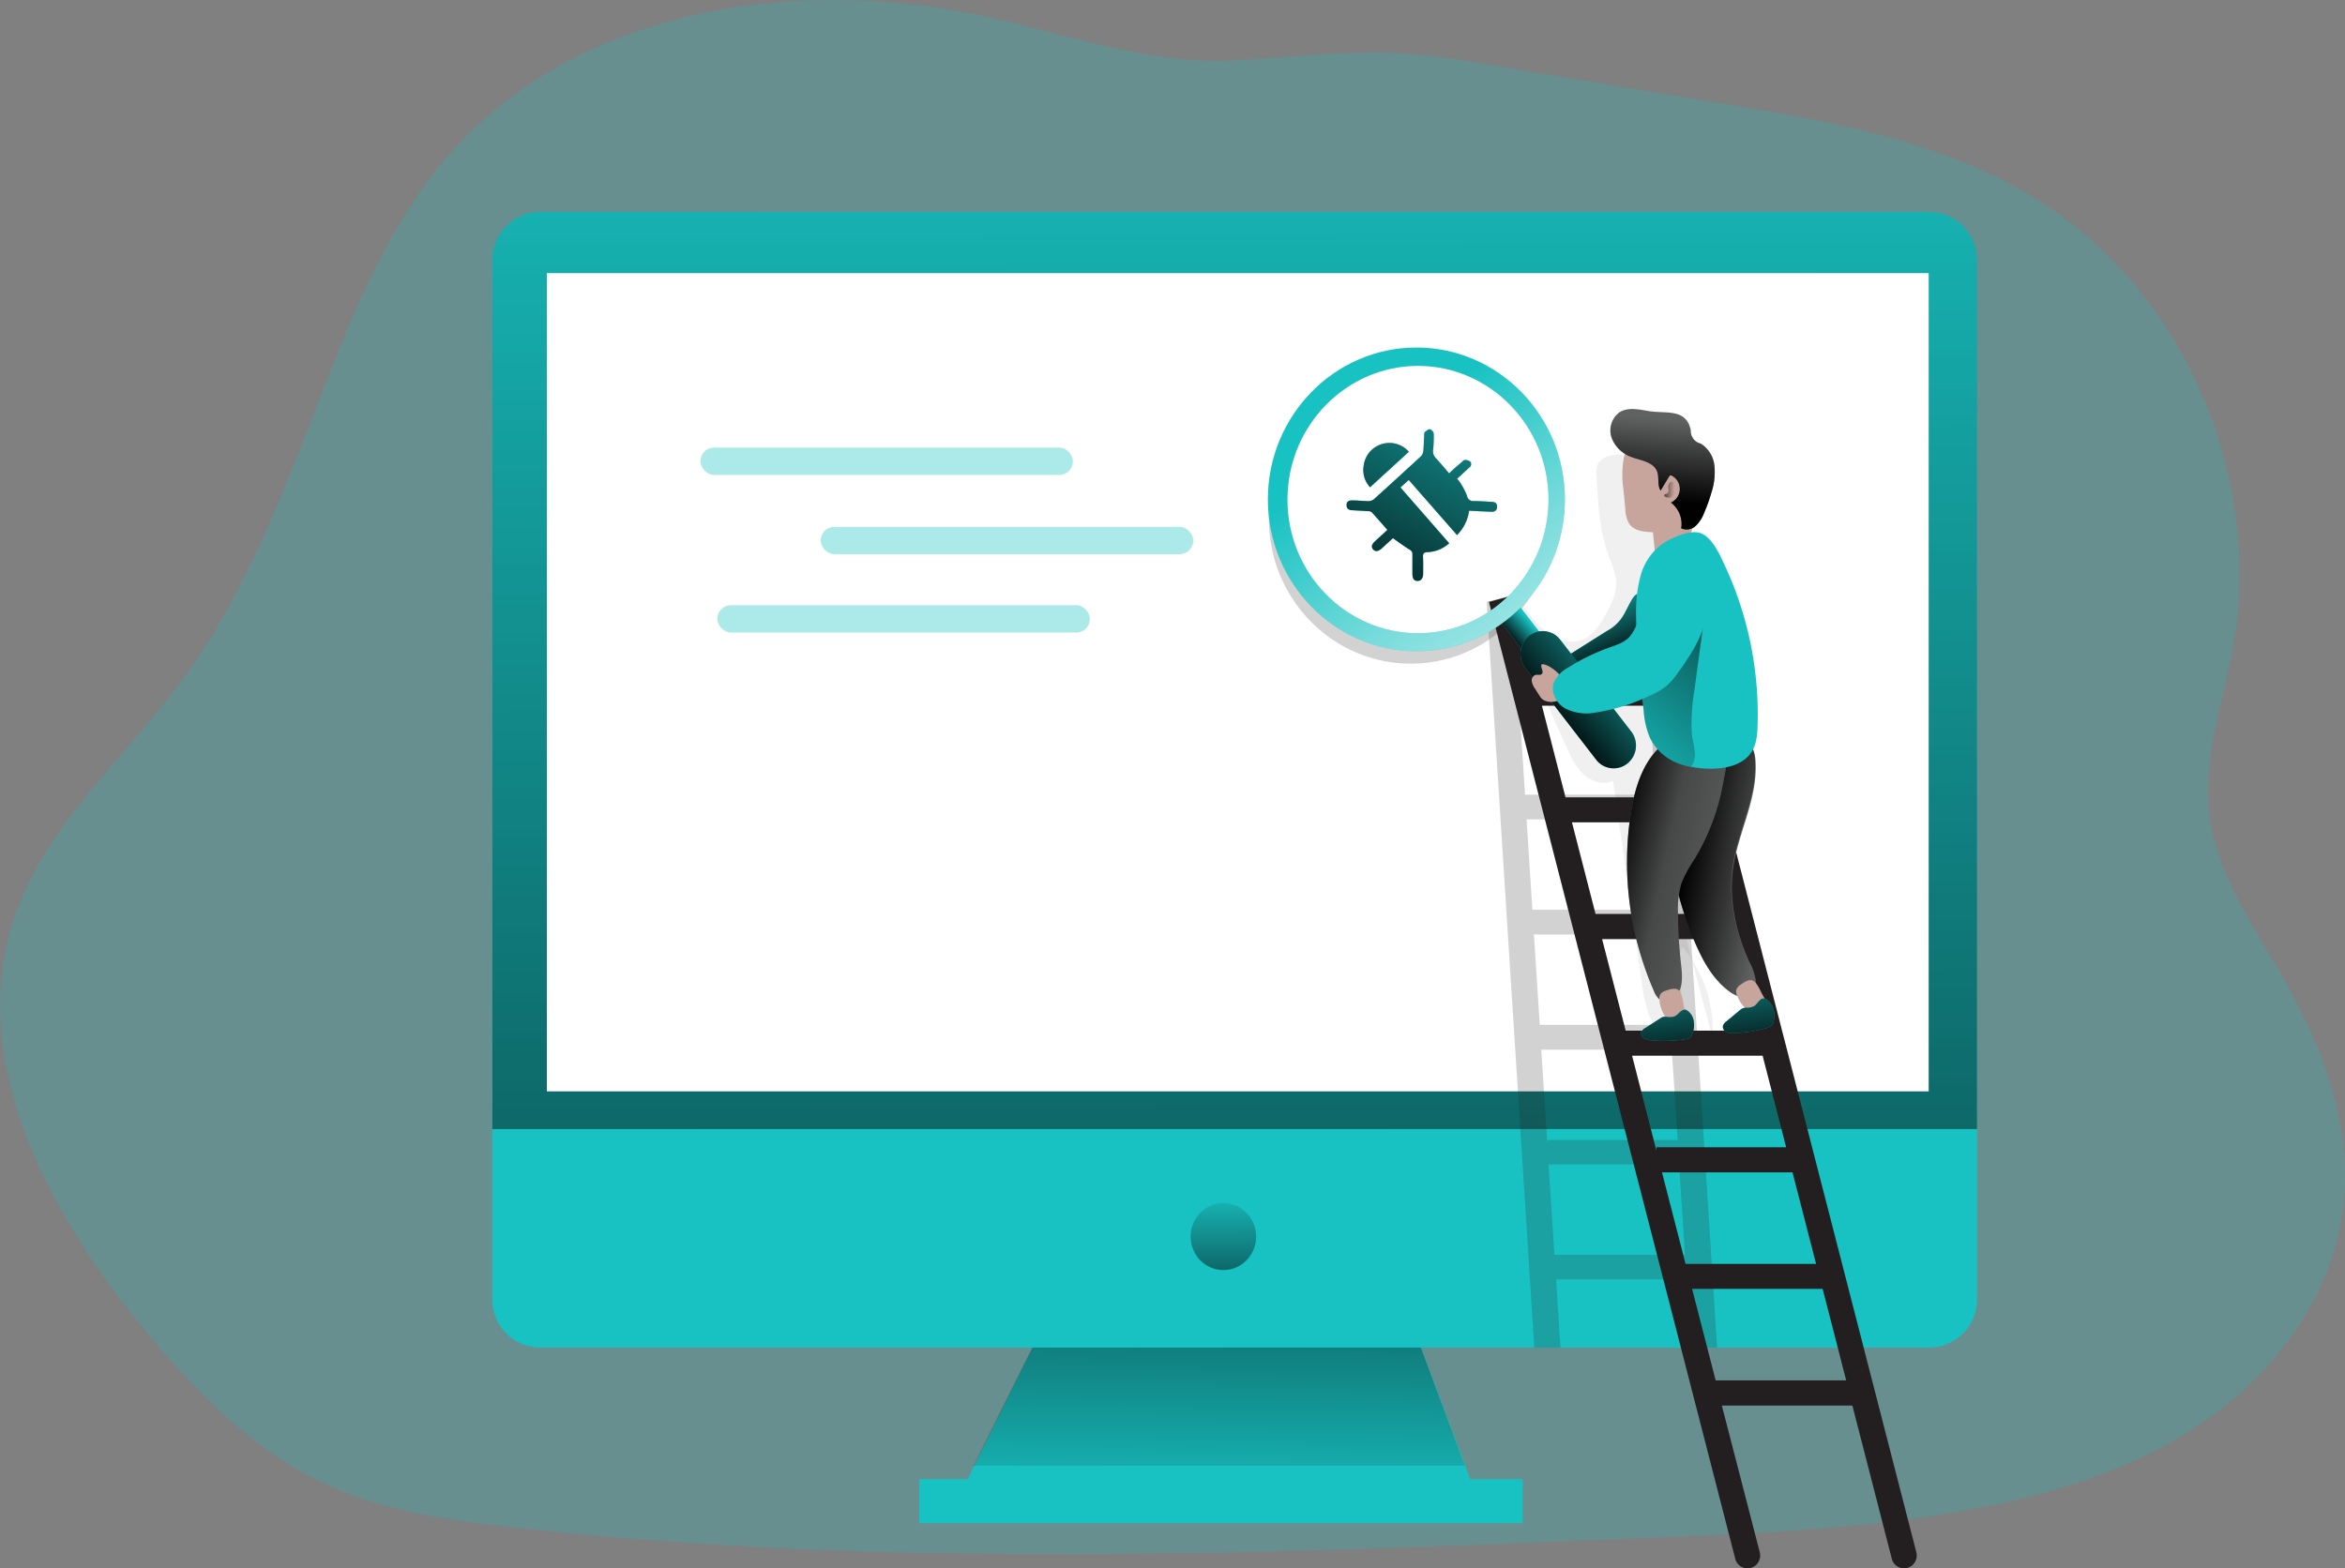 <svg id="Layer_1" data-name="Layer 1" xmlns="http://www.w3.org/2000/svg" xmlns:xlink="http://www.w3.org/1999/xlink" viewBox="0 0 556.91 372.56"><rect x="0" y="0" width="556.91" height="372.56" fill="#808080" stroke="none"/><defs><linearGradient id="linear-gradient" x1="289.35" y1="362.02" x2="290.8" y2="235.9" gradientUnits="userSpaceOnUse"><stop offset="0" stop-color="#010101" stop-opacity="0"/><stop offset="0.95" stop-color="#010101"/></linearGradient><linearGradient id="linear-gradient-2" x1="293.17" y1="0.57" x2="294.84" y2="618.77" xlink:href="#linear-gradient"/><linearGradient id="linear-gradient-3" x1="290.5" y1="281.91" x2="290.63" y2="326.89" xlink:href="#linear-gradient"/><linearGradient id="linear-gradient-4" x1="377.03" y1="142.55" x2="385.74" y2="162.36" xlink:href="#linear-gradient"/><linearGradient id="linear-gradient-5" x1="365.5" y1="153.2" x2="360.26" y2="157.87" xlink:href="#linear-gradient"/><linearGradient id="linear-gradient-6" x1="393.05" y1="154.73" x2="366.59" y2="177.13" xlink:href="#linear-gradient"/><linearGradient id="linear-gradient-7" x1="326.66" y1="108.3" x2="423.88" y2="242.67" gradientUnits="userSpaceOnUse"><stop offset="0" stop-color="#fff" stop-opacity="0"/><stop offset="0.13" stop-color="#fff" stop-opacity="0.23"/><stop offset="0.23" stop-color="#fff" stop-opacity="0.41"/><stop offset="0.35" stop-color="#fff" stop-opacity="0.59"/><stop offset="0.48" stop-color="#fff" stop-opacity="0.74"/><stop offset="0.6" stop-color="#fff" stop-opacity="0.85"/><stop offset="0.72" stop-color="#fff" stop-opacity="0.93"/><stop offset="0.84" stop-color="#fff" stop-opacity="0.98"/><stop offset="0.95" stop-color="#fff"/></linearGradient><linearGradient id="linear-gradient-8" x1="420.73" y1="210.31" x2="399.73" y2="206.62" xlink:href="#linear-gradient"/><linearGradient id="linear-gradient-9" x1="413.9" y1="212.71" x2="380.98" y2="205.44" gradientUnits="userSpaceOnUse"><stop offset="0" stop-color="#010101" stop-opacity="0"/><stop offset="0.55" stop-color="#010101" stop-opacity="0.26"/><stop offset="0.95" stop-color="#010101"/></linearGradient><linearGradient id="linear-gradient-10" x1="395.97" y1="103.3" x2="394.24" y2="123.52" xlink:href="#linear-gradient"/><linearGradient id="linear-gradient-11" x1="398.06" y1="120" x2="393.87" y2="119.82" xlink:href="#linear-gradient"/><linearGradient id="linear-gradient-12" x1="380.79" y1="187.64" x2="436.85" y2="125.12" xlink:href="#linear-gradient"/><linearGradient id="linear-gradient-13" x1="393.7" y1="225.65" x2="398.03" y2="260.72" xlink:href="#linear-gradient"/><linearGradient id="linear-gradient-14" x1="412.88" y1="223.21" x2="417.21" y2="258.32" xlink:href="#linear-gradient"/><linearGradient id="linear-gradient-15" x1="358.64" y1="82.15" x2="319.33" y2="161.78" xlink:href="#linear-gradient"/><linearGradient id="linear-gradient-16" x1="347.18" y1="76.61" x2="308.05" y2="155.85" xlink:href="#linear-gradient"/></defs><title>Bug FIxing (fix)</title><path d="M234.74,7.63C189.52-2.28,137.09,5.45,106.53,41,93.41,56.2,85.35,75.22,78,94.08c-9.53,24.35-18.49,49.38-33.82,70.41-14,19.27-33.47,35.39-40.73,58.24-10.69,33.67,8.72,69.4,31,96.48,12,14.53,25.39,28.44,42.2,36.5,14.3,6.84,30.24,9.07,45.94,10.8,90.16,9.95,181.17,6.14,271.78,2.33,25.49-1.07,51.09-2.16,76.15-7,19.76-3.84,39.45-10.21,55.76-22.25s28.92-30.42,30.8-50.9c1.68-18.36-5.22-36.49-14.3-52.41C535.5,223.54,526.55,211,525,196.4c-1.41-13.19,3.42-26.13,5.75-39.18,7.16-40.06-11.58-83.67-45.28-105.35-22.69-14.59-49.95-19.29-76.41-23.68L346.33,17.78c-18.59-3.09-34-.87-52.36.23C273.78,19.21,254.22,11.9,234.74,7.63Z" transform="translate(-0.4 -3.66)" fill="#19c2c2" opacity="0.24" style="isolation:isolate"/><polygon points="350.33 354.46 228.29 354.46 249.58 311.32 334.18 311.32 350.33 354.46" fill="#19c2c2"/><polygon points="347.87 348.18 231.15 348.18 249.58 311.32 334.18 311.32 347.87 348.18" fill="url(#linear-gradient)"/><rect x="218.31" y="351.35" width="143.3" height="10.45" fill="#19c2c2"/><path d="M469.9,65.55V312.26a11.38,11.38,0,0,1-11.28,11.49h-330a11.4,11.4,0,0,1-11.3-11.49V65.55A11.46,11.46,0,0,1,128.62,54h330A11.44,11.44,0,0,1,469.9,65.55Z" transform="translate(-0.4 -3.66)" fill="#19c2c2"/><path d="M469.91,65.55V271.86H117.33V65.55A11.43,11.43,0,0,1,128.62,54h330A11.43,11.43,0,0,1,469.91,65.55Z" transform="translate(-0.4 -3.66)" fill="url(#linear-gradient-2)"/><rect x="129.87" y="64.88" width="328.17" height="194.36" fill="#fff"/><path d="M368.41,134c-3.21,15.59-16.74,27.3-32.94,27.3-18.64,0-33.73-15.43-33.73-34.46a34.83,34.83,0,0,1,2.65-13.44,35.23,35.23,0,0,0-.73,7.17c0,19,15.09,34.46,33.7,34.46A33.68,33.68,0,0,0,368.41,134Z" transform="translate(-0.4 -3.66)" fill="#231f20" opacity="0.2"/><ellipse cx="290.54" cy="293.73" rx="7.78" ry="7.96" fill="url(#linear-gradient-3)"/><path d="M396.79,145.06l-6.13,1.54,1.2,18.51h-31l-1.29-20.05-6.11,1.54,11.31,177.15H371l-1.05-16.17h31L402,323.75h6.19ZM361.2,171h31l1.38,21.43h-31Zm1.74,27.3h31l1.38,21.46h-31Zm1.75,27.33h31l1.38,21.47h-31Zm3.18,49.6L366.43,253h31l1.39,21.43H368Zm1.69,26.5-1.39-21.46h31l1.38,21.46Z" transform="translate(-0.4 -3.66)" fill="#231f20" opacity="0.2"/><path d="M407.1,250.22a30.87,30.87,0,0,0-7.25-21.79c-1,3.62-.19,7.45-.16,11.2s-1,8-4.26,9.77c-3.53-2.58-4.43-7.46-5.06-11.84q-3.44-24.21-6.89-48.42c-2.31,1.12-5.16.17-7.05-1.6s-3-4.2-4.07-6.57c-4.81-10.6-9.7-21.57-10.07-33.24,1.81,2.48,3.68,5,6.23,6.68s6,2.3,8.62.77a12.1,12.1,0,0,0,3.89-4.4c1.81-2.95,3.54-6.26,3.12-9.72a22.61,22.61,0,0,0-1.6-5.07c-2.31-6.16-2.66-12.88-3-19.47a5.28,5.28,0,0,1,.36-2.74,4.07,4.07,0,0,1,2.42-1.74,11.13,11.13,0,0,1,13.48,6.68c1.12,3.13.81,6.57,1,9.89.68,9.88,6.15,18.75,8.07,28.46,1.51,7.62.78,15.49.05,23.23l-4.28,45.52" transform="translate(-0.4 -3.66)" fill="#231f20" opacity="0.07"/><path d="M354,146.63,412.5,373.92a3,3,0,0,0,3.67,2.2h0a3.09,3.09,0,0,0,2.15-3.76l-9-34.82h31l9.36,36.38a3,3,0,0,0,3.67,2.2h0a3.09,3.09,0,0,0,2.15-3.76l-58.49-227.3-5.81,1.57,4.82,18.75h-31l-5.23-20.32ZM395.1,282.14h31l5.6,21.75h-31ZM388,254.43h31l5.59,21.75H393.78V277Zm-7.12-27.7h31l5.6,21.75h-31ZM373.72,199h31l5.6,21.75h-31Zm-7.13-27.7h31l5.6,21.75h-31Zm72.26,160.26h-31l-5.6-21.75h31Z" transform="translate(-0.4 -3.66)" fill="#231f20"/><path d="M386.43,148.92a10.11,10.11,0,0,1-4.47,4.66l-8.25,5.2a2.34,2.34,0,0,0-.87.81,2.26,2.26,0,0,0,.26,1.86,12.19,12.19,0,0,0,1.76,3.06,3.91,3.91,0,0,0,3.05,1.48,5.91,5.91,0,0,0,2.82-1.24l9.39-6.36a4.81,4.81,0,0,0,1.68-1.58,4.46,4.46,0,0,0,.42-1.84,18.65,18.65,0,0,0-1.26-8.59C389.14,142.38,387.73,146.66,386.43,148.92Z" transform="translate(-0.4 -3.66)" fill="#19c2c2"/><path d="M386.43,148.92a10.11,10.11,0,0,1-4.47,4.66l-8.25,5.2a2.34,2.34,0,0,0-.87.81,2.26,2.26,0,0,0,.26,1.86,12.19,12.19,0,0,0,1.76,3.06,3.91,3.91,0,0,0,3.05,1.48,5.91,5.91,0,0,0,2.82-1.24l9.39-6.36a4.81,4.81,0,0,0,1.68-1.58,4.46,4.46,0,0,0,.42-1.84,18.65,18.65,0,0,0-1.26-8.59C389.14,142.38,387.73,146.66,386.43,148.92Z" transform="translate(-0.4 -3.66)" fill="url(#linear-gradient-4)"/><path d="M369.8,163.38h0a2.86,2.86,0,0,1-4.08-.48L356.49,151a3,3,0,0,1,.48-4.17h0a2.85,2.85,0,0,1,4.07.49l9.23,11.93A3,3,0,0,1,369.8,163.38Z" transform="translate(-0.4 -3.66)" fill="#19c2c2"/><path d="M369.8,163.38h0a2.86,2.86,0,0,1-4.08-.48L356.49,151a3,3,0,0,1,.48-4.17h0a2.85,2.85,0,0,1,4.07.49l9.23,11.93A3,3,0,0,1,369.8,163.38Z" transform="translate(-0.4 -3.66)" fill="url(#linear-gradient-5)"/><path d="M386.91,185h0a5.21,5.21,0,0,1-7.43-.88l-16.84-21.79a5.5,5.5,0,0,1,.87-7.6h0a5.22,5.22,0,0,1,7.43.89l16.84,21.78A5.48,5.48,0,0,1,386.91,185Z" transform="translate(-0.4 -3.66)" fill="#19c2c2"/><path d="M386.91,185h0a5.21,5.21,0,0,1-7.43-.88l-16.84-21.79a5.5,5.5,0,0,1,.87-7.6h0a5.22,5.22,0,0,1,7.43.89l16.84,21.78A5.48,5.48,0,0,1,386.91,185Z" transform="translate(-0.4 -3.66)" fill="url(#linear-gradient-6)"/><path d="M336.78,86.21c-19.44,0-35.28,16.18-35.28,36.07s15.84,36.08,35.28,36.08,35.27-16.18,35.27-36.08S356.23,86.21,336.78,86.21Zm.38,67.86c-17.12,0-31-14.24-31-31.74s13.92-31.75,31-31.75,31,14.25,31,31.75S354.27,154.07,337.16,154.07Z" transform="translate(-0.4 -3.66)" fill="#19c2c2"/><path d="M336.78,86.21c-19.44,0-35.28,16.18-35.28,36.07s15.84,36.08,35.28,36.08,35.27-16.18,35.27-36.08S356.23,86.21,336.78,86.21Zm.38,67.86c-17.12,0-31-14.24-31-31.74s13.92-31.75,31-31.75,31,14.25,31,31.75S354.27,154.07,337.16,154.07Z" transform="translate(-0.4 -3.66)" fill="url(#linear-gradient-7)"/><path d="M412.08,209.31c-1.25,7.8.56,15.87,3.86,23a12.72,12.72,0,0,1,1.41,4.1,3.79,3.79,0,0,1-1.66,3.75c-1.51.81-3.37,0-4.74-1.08-4-3-6.43-7.72-8.33-12.41a87.81,87.81,0,0,1-6.08-24.8,30.48,30.48,0,0,1,.62-11.39,25.46,25.46,0,0,1,4.59-8.37,14,14,0,0,1,4.06-3.78,8.29,8.29,0,0,1,8.2.44c3,1.85,3.37,4,3.35,7.32C417.32,194.26,413.34,201.4,412.08,209.31Z" transform="translate(-0.4 -3.66)" fill="#606161"/><path d="M411.94,209.1c-1.26,7.8.56,15.87,3.86,23a12.59,12.59,0,0,1,1.41,4.09,3.79,3.79,0,0,1-1.66,3.75c-1.51.81-3.37,0-4.74-1.08-4-3-6.43-7.72-8.34-12.41a88.07,88.07,0,0,1-6.07-24.79,30.26,30.26,0,0,1,.62-11.39,25.41,25.41,0,0,1,4.59-8.38,14.18,14.18,0,0,1,4.06-3.78,8.32,8.32,0,0,1,8.2.44c3,1.86,3.37,4,3.35,7.33C417.18,194,413.2,201.19,411.94,209.1Z" transform="translate(-0.4 -3.66)" fill="url(#linear-gradient-8)"/><path d="M402.84,207.73a28.88,28.88,0,0,0-3.16,5.87,21.89,21.89,0,0,0-.78,6.91,113.75,113.75,0,0,0,.68,11.82c.25,2.22.55,4.58-.29,6.6s-3.34,3.37-4.93,2a5.47,5.47,0,0,1-1.24-2,76.44,76.44,0,0,1-5.56-41.17c.67-4.63,1.8-9.29,4.19-13.14s6.23-6.83,10.44-7c2.26-.09,6.08.78,7.56,2.93s.47,5.89,0,8.47A53.35,53.35,0,0,1,402.84,207.73Z" transform="translate(-0.4 -3.66)" fill="#606161"/><path d="M402.84,207.73a28.88,28.88,0,0,0-3.16,5.87,21.89,21.89,0,0,0-.78,6.91,113.75,113.75,0,0,0,.68,11.82c.25,2.22.55,4.58-.29,6.6s-3.34,3.37-4.93,2a5.47,5.47,0,0,1-1.24-2,76.44,76.44,0,0,1-5.56-41.17c.67-4.63,1.8-9.29,4.19-13.14s6.23-6.83,10.44-7c2.26-.09,6.08.78,7.56,2.93s.47,5.89,0,8.47A53.35,53.35,0,0,1,402.84,207.73Z" transform="translate(-0.4 -3.66)" fill="url(#linear-gradient-9)"/><path d="M366.54,161.44c-.42.69.62,1.75,0,2.33-.35.36-.95.1-1.44.2a1.37,1.37,0,0,0-.92,1.5,4.18,4.18,0,0,0,.76,1.76l1.1,1.72a3.35,3.35,0,0,0,.54.7,2.58,2.58,0,0,0,.79.48,4.11,4.11,0,0,0,3.67-.39,2.06,2.06,0,0,0,.6-.54,2,2,0,0,0,.33-.7,5.59,5.59,0,0,0-1.26-4.63C369.9,162.94,367.84,161.34,366.54,161.44Z" transform="translate(-0.4 -3.66)" fill="#c8a59c"/><path d="M386.09,112.2a22.56,22.56,0,0,0-.15,7.65l.47,4.88a6.86,6.86,0,0,0,.91,3.35c1.19,1.73,3.57,1.94,5.63,2l.4,4.05a3.68,3.68,0,0,0,.38,1.54,2.66,2.66,0,0,0,2.82,1c3-.55,4.7-3.73,5.54-6.69a28.77,28.77,0,0,0,.61-12.85,14.89,14.89,0,0,0-3.88-8.23C394.51,104.76,387.61,106.22,386.09,112.2Z" transform="translate(-0.4 -3.66)" fill="#c8a59c"/><path d="M391.94,101.3c-2.36-.39-5-1-7,.34a5.35,5.35,0,0,0-1.75,6.14,7.83,7.83,0,0,0,4.83,4.5c2.21.79,5,1.12,5.91,3.33.57,1.46,0,3.27.85,4.58l2-3.31a.57.57,0,0,1,.27-.28.52.52,0,0,1,.43.08,3.55,3.55,0,0,1-.25,6.36,6.39,6.39,0,0,1,2.44,6.12,3.17,3.17,0,0,0,3.45-.59,8.44,8.44,0,0,0,2-3.13,37.52,37.52,0,0,0,1.7-4.73,15.53,15.53,0,0,0,.74-6.4,7.06,7.06,0,0,0-3.27-5.29,3.06,3.06,0,0,1-2.35-3.13C400.9,100.54,395.93,102,391.94,101.3Z" transform="translate(-0.4 -3.66)" fill="#606161"/><path d="M391.94,101.3c-2.36-.39-5-1-7,.34a5.35,5.35,0,0,0-1.75,6.14,7.83,7.83,0,0,0,4.83,4.5c2.21.79,5,1.12,5.91,3.33.57,1.46,0,3.27.85,4.58l2-3.31a.57.57,0,0,1,.27-.28.52.52,0,0,1,.43.08,3.55,3.55,0,0,1-.25,6.36,6.39,6.39,0,0,1,2.44,6.12,3.17,3.17,0,0,0,3.45-.59,8.44,8.44,0,0,0,2-3.13,37.52,37.52,0,0,0,1.7-4.73,15.53,15.53,0,0,0,.74-6.4,7.06,7.06,0,0,0-3.27-5.29,3.06,3.06,0,0,1-2.35-3.13C400.9,100.54,395.93,102,391.94,101.3Z" transform="translate(-0.4 -3.66)" fill="url(#linear-gradient-10)"/><path d="M396.25,120.94a.79.79,0,0,0,.4-.56,1.7,1.7,0,0,0,0-.5,2.3,2.3,0,0,1,0-1,1.32,1.32,0,0,1,.61-.78.32.32,0,0,1,.19,0,.33.33,0,0,1,.16,0l.33.14a.62.62,0,0,1,.25.17.66.66,0,0,1,.08.21,3.5,3.5,0,0,1-.69,2.94.91.91,0,0,1-.23.21.85.85,0,0,1-.38.09,1.74,1.74,0,0,1-.88-.08c-.16-.09-.52-.3-.44-.52S396.08,121,396.25,120.94Z" transform="translate(-0.4 -3.66)" fill="url(#linear-gradient-11)"/><path d="M417.81,175.92c-.06,2.18-.24,4.46-1.39,6.27-1.92,3.14-6,4.06-9.62,4.06a23.31,23.31,0,0,1-4.87-.46,15.29,15.29,0,0,1-3.45-1,12.29,12.29,0,0,1-6.16-5.69,20,20,0,0,1-1.57-6.7c-.42-3.53-.84-7.07-1.17-10.64-.36-4-.6-7.93-.63-11.89a32.84,32.84,0,0,1,1.05-9.38,13.77,13.77,0,0,1,5.14-7.6c2-1.38,5.89-3.13,8.42-2.76,2.82.4,4.72,4.18,5.83,6.51A84.17,84.17,0,0,1,417.81,175.92Z" transform="translate(-0.4 -3.66)" fill="#19c2c2"/><path d="M402.81,167.59a46.51,46.51,0,0,0-.63,10.27c.18,2.3,1.44,5.16.18,7.34a3.56,3.56,0,0,1-.43.59,15.29,15.29,0,0,1-3.45-1,12.29,12.29,0,0,1-6.16-5.69,20,20,0,0,1-1.57-6.7c-.42-3.53-.84-7.07-1.17-10.64.81-3.29,3.31-5.93,5.56-8.45,3.22-3.54,6.31-7.38,7.76-12a5,5,0,0,1,2.52,3.69,15.3,15.3,0,0,1-.15,4.67Q404,158.58,402.81,167.59Z" transform="translate(-0.4 -3.66)" fill="url(#linear-gradient-12)"/><path d="M396.64,137.73c-4.18,3.89-5.36,10-7.94,15.15a8.51,8.51,0,0,1-1.34,2.08c-1.22,1.32-3,1.88-4.68,2.48a49.41,49.41,0,0,0-9.81,4.77,7.66,7.66,0,0,0-3.47,3.6c-.79,2.3.64,4.95,2.73,6.14a11.27,11.27,0,0,0,7,1,45.42,45.42,0,0,0,13.09-4.06,16.86,16.86,0,0,0,4-2.33,18.38,18.38,0,0,0,2.77-3.25,61,61,0,0,0,3.77-5.74,32.7,32.7,0,0,0,4-12.8,12.66,12.66,0,0,0-.62-6.12C404.1,133.82,399.8,134.79,396.64,137.73Z" transform="translate(-0.4 -3.66)" fill="#19c2c2"/><path d="M400.34,242.83c.28,1,.52,2.29-.13,3.15a2,2,0,0,1-1.32.75,2.84,2.84,0,0,1-2-.55,5.15,5.15,0,0,1-1.4-1.67,8,8,0,0,1-1-3.51,2.07,2.07,0,0,1,.18-1.1,2,2,0,0,1,1.16-.85c.9-.34,2.6-.93,3.37-.07S400.06,241.75,400.34,242.83Z" transform="translate(-0.4 -3.66)" fill="#c8a59c"/><path d="M419,240c.56.93,1.13,2,.74,3.07a2,2,0,0,1-1.05,1.09,2.85,2.85,0,0,1-2.11.06,4.91,4.91,0,0,1-1.8-1.2,7.75,7.75,0,0,1-1.9-3.08,2.12,2.12,0,0,1-.13-1.11,2,2,0,0,1,.87-1.15c.77-.58,2.24-1.64,3.22-1S418.44,239,419,240Z" transform="translate(-0.4 -3.66)" fill="#c8a59c"/><path d="M398.17,245.05a3.58,3.58,0,0,1-1.84.16,2.69,2.69,0,0,0-.94,0,2.88,2.88,0,0,0-.74.38l-3.46,2.22a2,2,0,0,0-1,1,1.43,1.43,0,0,0,.69,1.54,3.91,3.91,0,0,0,1.72.43,32.94,32.94,0,0,0,8.12-.28,2.07,2.07,0,0,0,1.09-.41,1.91,1.91,0,0,0,.47-.77,5.59,5.59,0,0,0,.32-3.33,3.59,3.59,0,0,0-1.8-2.47C399.76,243.25,399,244.66,398.17,245.05Z" transform="translate(-0.4 -3.66)" fill="#19c2c2"/><path d="M417,242.64a3.71,3.71,0,0,1-1.81.38,2.63,2.63,0,0,0-.93.15,2.72,2.72,0,0,0-.69.47l-3.16,2.63a2.09,2.09,0,0,0-.85,1.13,1.44,1.44,0,0,0,.87,1.45,3.73,3.73,0,0,0,1.76.21,32.66,32.66,0,0,0,8-1.28,2.2,2.2,0,0,0,1-.55,2.06,2.06,0,0,0,.38-.82,5.67,5.67,0,0,0-.08-3.34c-.31-.84-1.14-2.06-2.08-2.23C418.38,240.65,417.79,242.14,417,242.64Z" transform="translate(-0.4 -3.66)" fill="#19c2c2"/><path d="M398.17,245.05a3.58,3.58,0,0,1-1.84.16,2.69,2.69,0,0,0-.94,0,2.88,2.88,0,0,0-.74.38l-3.46,2.22a2,2,0,0,0-1,1,1.43,1.43,0,0,0,.69,1.54,3.91,3.91,0,0,0,1.72.43,32.94,32.94,0,0,0,8.12-.28,2.07,2.07,0,0,0,1.09-.41,1.91,1.91,0,0,0,.47-.77,5.59,5.59,0,0,0,.32-3.33,3.59,3.59,0,0,0-1.8-2.47C399.76,243.25,399,244.66,398.17,245.05Z" transform="translate(-0.4 -3.66)" fill="url(#linear-gradient-13)"/><path d="M417,242.64a3.71,3.71,0,0,1-1.81.38,2.63,2.63,0,0,0-.93.15,2.72,2.72,0,0,0-.69.47l-3.16,2.63a2.09,2.09,0,0,0-.85,1.13,1.44,1.44,0,0,0,.87,1.45,3.73,3.73,0,0,0,1.76.21,32.66,32.66,0,0,0,8-1.28,2.2,2.2,0,0,0,1-.55,2.06,2.06,0,0,0,.38-.82,5.67,5.67,0,0,0-.08-3.34c-.31-.84-1.14-2.06-2.08-2.23C418.38,240.65,417.79,242.14,417,242.64Z" transform="translate(-0.4 -3.66)" fill="url(#linear-gradient-14)"/><rect x="166.35" y="106.32" width="88.45" height="6.49" rx="3.21" fill="#19c2c2" opacity="0.36"/><rect x="194.92" y="125.15" width="88.45" height="6.49" rx="3.21" fill="#19c2c2" opacity="0.36"/><rect x="170.37" y="143.76" width="88.45" height="6.49" rx="3.21" fill="#19c2c2" opacity="0.36"/><path d="M344.55,116.11c1-1,2-1.83,3-2.69.22-.2.49-.51.73-.5a2,2,0,0,1,1.26.38.92.92,0,0,1-.16,1.38c-.95.89-1.91,1.77-2.93,2.71a9.57,9.57,0,0,1,.77,1,16.61,16.61,0,0,1,1.58,3.08,1.46,1.46,0,0,0,1.65,1.22c1.41,0,2.82.11,4.23.19.88,0,1.28.46,1.25,1.22s-.48,1.17-1.33,1.14c-1.74-.06-3.47-.16-5.3-.25a10.38,10.38,0,0,1-2.88,5.79l-11.47-13.09L333,119.46l11.57,13.25a8.11,8.11,0,0,1-5.13,2.12c-.86,0-1.14.32-1.09,1.19.08,1.29,0,2.58,0,3.87,0,1.13-.5,1.79-1.35,1.78s-1.2-.56-1.2-1.8c0-1.5,0-3,0-4.51a1.13,1.13,0,0,0-.68-1.13c-1.3-.8-2.53-1.73-3.95-2.72L329.55,133l-1,.92c-.84.76-1.53.84-2.05.26s-.38-1.22.49-2l2.88-2.65c-1.27-1.44-2.48-2.84-3.72-4.2a1.32,1.32,0,0,0-.83-.24c-1.26-.09-2.52-.15-3.78-.22-.92,0-1.37-.46-1.36-1.24s.43-1.14,1.41-1.11c1.29,0,2.58.17,3.87.17a2.08,2.08,0,0,0,1.26-.49q5.61-5.07,11.16-10.2a2,2,0,0,0,.52-1.17c.13-1.28.15-2.58.22-3.86,0-.24,0-.58.17-.7.37-.29.85-.7,1.23-.64a1.39,1.39,0,0,1,.87,1,27.75,27.75,0,0,1-.15,3.86,2.29,2.29,0,0,0,.66,2C342.47,113.65,343.47,114.87,344.55,116.11Z" transform="translate(-0.4 -3.66)" fill="#19c2c2"/><path d="M335,111l-9.22,8.44a6,6,0,0,1-1.53-5.16A6.16,6.16,0,0,1,335,111Z" transform="translate(-0.4 -3.66)" fill="#19c2c2"/><path d="M344.57,116.09c1-1,2-1.83,3-2.69.22-.2.49-.51.73-.5a2,2,0,0,1,1.26.38.92.92,0,0,1-.16,1.38c-.95.89-1.91,1.77-2.93,2.71a9.57,9.57,0,0,1,.77,1,16.61,16.61,0,0,1,1.58,3.08,1.45,1.45,0,0,0,1.65,1.21c1.41,0,2.82.12,4.23.2.88,0,1.28.46,1.25,1.22s-.48,1.17-1.33,1.14c-1.74-.06-3.47-.16-5.3-.25a10.31,10.31,0,0,1-2.88,5.79l-11.47-13.09L333,119.44l11.57,13.25a8.11,8.11,0,0,1-5.13,2.12c-.86,0-1.14.32-1.09,1.19.08,1.29.05,2.58.05,3.87,0,1.13-.5,1.79-1.35,1.77s-1.2-.55-1.2-1.79c0-1.5,0-3,0-4.52a1.12,1.12,0,0,0-.68-1.12c-1.3-.8-2.53-1.73-3.95-2.72L329.57,133l-1,.92c-.84.76-1.53.84-2.05.26s-.38-1.22.49-2l2.88-2.65c-1.27-1.44-2.48-2.84-3.72-4.21a1.38,1.38,0,0,0-.83-.23c-1.26-.09-2.52-.15-3.78-.22-.92-.05-1.37-.46-1.36-1.24s.43-1.14,1.41-1.11c1.29,0,2.58.17,3.87.17a2.11,2.11,0,0,0,1.27-.49q5.6-5.07,11.15-10.2a2,2,0,0,0,.52-1.17c.13-1.28.15-2.58.22-3.86,0-.24,0-.58.17-.7.37-.29.85-.7,1.23-.64a1.39,1.39,0,0,1,.87,1,27.75,27.75,0,0,1-.15,3.86,2.29,2.29,0,0,0,.66,2C342.49,113.63,343.49,114.85,344.57,116.09Z" transform="translate(-0.4 -3.66)" fill="url(#linear-gradient-15)"/><path d="M335,110.94l-9.22,8.44a6,6,0,0,1-1.52-5.16A6.16,6.16,0,0,1,335,110.94Z" transform="translate(-0.4 -3.66)" fill="url(#linear-gradient-16)"/></svg>